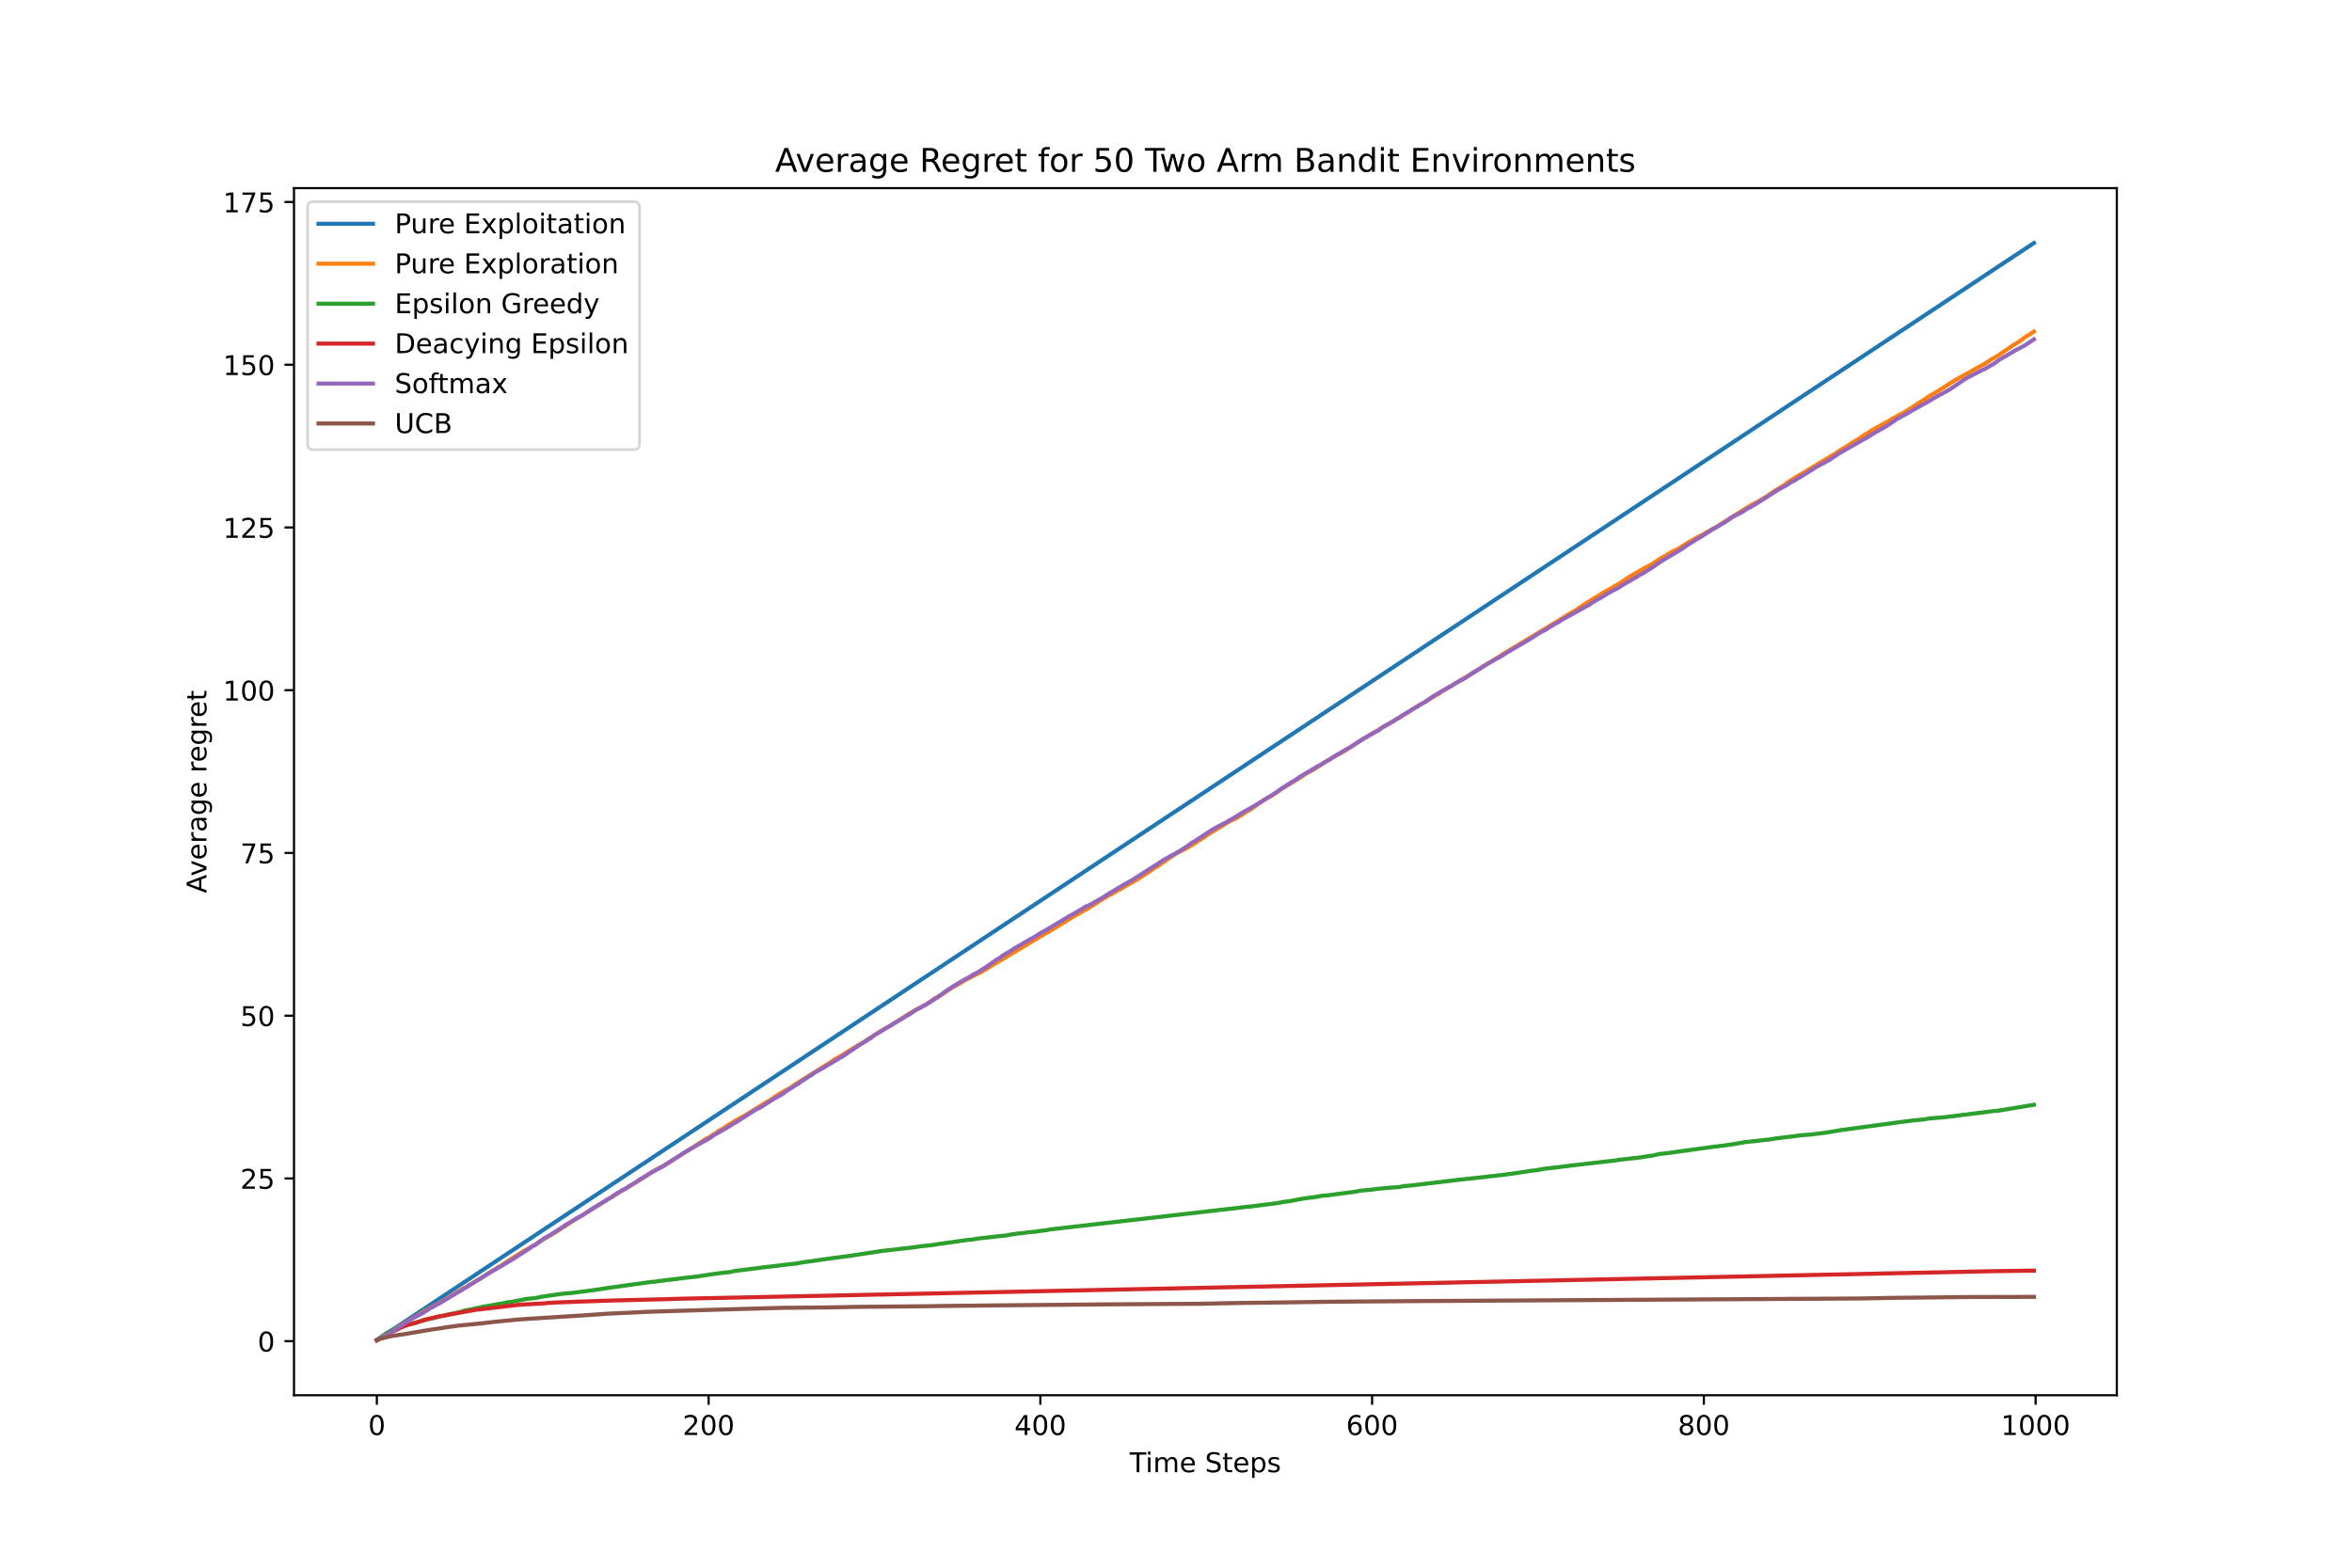 <?xml version="1.0" encoding="utf-8" standalone="no"?>
<!DOCTYPE svg PUBLIC "-//W3C//DTD SVG 1.1//EN"
  "http://www.w3.org/Graphics/SVG/1.1/DTD/svg11.dtd">
<!-- Created with matplotlib (https://matplotlib.org/) -->
<svg height="576pt" version="1.1" viewBox="0 0 864 576" width="864pt" xmlns="http://www.w3.org/2000/svg" xmlns:xlink="http://www.w3.org/1999/xlink">
 <defs>
  <style type="text/css">*{stroke-linecap:butt;stroke-linejoin:round;}</style>
 </defs>
 <g id="figure_1">
  <g id="patch_1">
   <path d="M 0 576 
L 864 576 
L 864 0 
L 0 0 
z
" style="fill:#ffffff;"/>
  </g>
  <g id="axes_1">
   <g id="patch_2">
    <path d="M 108 512.64 
L 777.6 512.64 
L 777.6 69.12 
L 108 69.12 
z
" style="fill:#ffffff;"/>
   </g>
   <g id="matplotlib.axis_1">
    <g id="xtick_1">
     <g id="line2d_1">
      <defs>
       <path d="M 0 0 
L 0 3.5 
" id="m6a538421a2" style="stroke:#000000;stroke-width:0.8;"/>
      </defs>
      <g>
       <use style="stroke:#000000;stroke-width:0.8;" x="138.436" xlink:href="#m6a538421a2" y="512.64"/>
      </g>
     </g>
     <g id="text_1">
      <!-- 0 -->
      <g transform="translate(135.255 527.238)scale(0.1 -0.1)">
       <defs>
        <path d="M 31.781 66.406 
Q 24.172 66.406 20.328 58.906 
Q 16.5 51.422 16.5 36.375 
Q 16.5 21.391 20.328 13.891 
Q 24.172 6.391 31.781 6.391 
Q 39.453 6.391 43.281 13.891 
Q 47.125 21.391 47.125 36.375 
Q 47.125 51.422 43.281 58.906 
Q 39.453 66.406 31.781 66.406 
z
M 31.781 74.219 
Q 44.047 74.219 50.516 64.516 
Q 56.984 54.828 56.984 36.375 
Q 56.984 17.969 50.516 8.266 
Q 44.047 -1.422 31.781 -1.422 
Q 19.531 -1.422 13.062 8.266 
Q 6.594 17.969 6.594 36.375 
Q 6.594 54.828 13.062 64.516 
Q 19.531 74.219 31.781 74.219 
z
" id="DejaVuSans-48"/>
       </defs>
       <use xlink:href="#DejaVuSans-48"/>
      </g>
     </g>
    </g>
    <g id="xtick_2">
     <g id="line2d_2">
      <g>
       <use style="stroke:#000000;stroke-width:0.8;" x="260.304" xlink:href="#m6a538421a2" y="512.64"/>
      </g>
     </g>
     <g id="text_2">
      <!-- 200 -->
      <g transform="translate(250.76 527.238)scale(0.1 -0.1)">
       <defs>
        <path d="M 19.188 8.297 
L 53.609 8.297 
L 53.609 0 
L 7.328 0 
L 7.328 8.297 
Q 12.938 14.109 22.625 23.891 
Q 32.328 33.688 34.812 36.531 
Q 39.547 41.844 41.422 45.531 
Q 43.312 49.219 43.312 52.781 
Q 43.312 58.594 39.234 62.25 
Q 35.156 65.922 28.609 65.922 
Q 23.969 65.922 18.812 64.312 
Q 13.672 62.703 7.812 59.422 
L 7.812 69.391 
Q 13.766 71.781 18.938 73 
Q 24.125 74.219 28.422 74.219 
Q 39.75 74.219 46.484 68.547 
Q 53.219 62.891 53.219 53.422 
Q 53.219 48.922 51.531 44.891 
Q 49.859 40.875 45.406 35.406 
Q 44.188 33.984 37.641 27.219 
Q 31.109 20.453 19.188 8.297 
z
" id="DejaVuSans-50"/>
       </defs>
       <use xlink:href="#DejaVuSans-50"/>
       <use x="63.623" xlink:href="#DejaVuSans-48"/>
       <use x="127.246" xlink:href="#DejaVuSans-48"/>
      </g>
     </g>
    </g>
    <g id="xtick_3">
     <g id="line2d_3">
      <g>
       <use style="stroke:#000000;stroke-width:0.8;" x="382.171" xlink:href="#m6a538421a2" y="512.64"/>
      </g>
     </g>
     <g id="text_3">
      <!-- 400 -->
      <g transform="translate(372.627 527.238)scale(0.1 -0.1)">
       <defs>
        <path d="M 37.797 64.312 
L 12.891 25.391 
L 37.797 25.391 
z
M 35.203 72.906 
L 47.609 72.906 
L 47.609 25.391 
L 58.016 25.391 
L 58.016 17.188 
L 47.609 17.188 
L 47.609 0 
L 37.797 0 
L 37.797 17.188 
L 4.891 17.188 
L 4.891 26.703 
z
" id="DejaVuSans-52"/>
       </defs>
       <use xlink:href="#DejaVuSans-52"/>
       <use x="63.623" xlink:href="#DejaVuSans-48"/>
       <use x="127.246" xlink:href="#DejaVuSans-48"/>
      </g>
     </g>
    </g>
    <g id="xtick_4">
     <g id="line2d_4">
      <g>
       <use style="stroke:#000000;stroke-width:0.8;" x="504.038" xlink:href="#m6a538421a2" y="512.64"/>
      </g>
     </g>
     <g id="text_4">
      <!-- 600 -->
      <g transform="translate(494.495 527.238)scale(0.1 -0.1)">
       <defs>
        <path d="M 33.016 40.375 
Q 26.375 40.375 22.484 35.828 
Q 18.609 31.297 18.609 23.391 
Q 18.609 15.531 22.484 10.953 
Q 26.375 6.391 33.016 6.391 
Q 39.656 6.391 43.531 10.953 
Q 47.406 15.531 47.406 23.391 
Q 47.406 31.297 43.531 35.828 
Q 39.656 40.375 33.016 40.375 
z
M 52.594 71.297 
L 52.594 62.312 
Q 48.875 64.062 45.094 64.984 
Q 41.312 65.922 37.594 65.922 
Q 27.828 65.922 22.672 59.328 
Q 17.531 52.734 16.797 39.406 
Q 19.672 43.656 24.016 45.922 
Q 28.375 48.188 33.594 48.188 
Q 44.578 48.188 50.953 41.516 
Q 57.328 34.859 57.328 23.391 
Q 57.328 12.156 50.688 5.359 
Q 44.047 -1.422 33.016 -1.422 
Q 20.359 -1.422 13.672 8.266 
Q 6.984 17.969 6.984 36.375 
Q 6.984 53.656 15.188 63.938 
Q 23.391 74.219 37.203 74.219 
Q 40.922 74.219 44.703 73.484 
Q 48.484 72.75 52.594 71.297 
z
" id="DejaVuSans-54"/>
       </defs>
       <use xlink:href="#DejaVuSans-54"/>
       <use x="63.623" xlink:href="#DejaVuSans-48"/>
       <use x="127.246" xlink:href="#DejaVuSans-48"/>
      </g>
     </g>
    </g>
    <g id="xtick_5">
     <g id="line2d_5">
      <g>
       <use style="stroke:#000000;stroke-width:0.8;" x="625.906" xlink:href="#m6a538421a2" y="512.64"/>
      </g>
     </g>
     <g id="text_5">
      <!-- 800 -->
      <g transform="translate(616.362 527.238)scale(0.1 -0.1)">
       <defs>
        <path d="M 31.781 34.625 
Q 24.75 34.625 20.719 30.859 
Q 16.703 27.094 16.703 20.516 
Q 16.703 13.922 20.719 10.156 
Q 24.75 6.391 31.781 6.391 
Q 38.812 6.391 42.859 10.172 
Q 46.922 13.969 46.922 20.516 
Q 46.922 27.094 42.891 30.859 
Q 38.875 34.625 31.781 34.625 
z
M 21.922 38.812 
Q 15.578 40.375 12.031 44.719 
Q 8.5 49.078 8.5 55.328 
Q 8.5 64.062 14.719 69.141 
Q 20.953 74.219 31.781 74.219 
Q 42.672 74.219 48.875 69.141 
Q 55.078 64.062 55.078 55.328 
Q 55.078 49.078 51.531 44.719 
Q 48 40.375 41.703 38.812 
Q 48.828 37.156 52.797 32.312 
Q 56.781 27.484 56.781 20.516 
Q 56.781 9.906 50.312 4.234 
Q 43.844 -1.422 31.781 -1.422 
Q 19.734 -1.422 13.25 4.234 
Q 6.781 9.906 6.781 20.516 
Q 6.781 27.484 10.781 32.312 
Q 14.797 37.156 21.922 38.812 
z
M 18.312 54.391 
Q 18.312 48.734 21.844 45.562 
Q 25.391 42.391 31.781 42.391 
Q 38.141 42.391 41.719 45.562 
Q 45.312 48.734 45.312 54.391 
Q 45.312 60.062 41.719 63.234 
Q 38.141 66.406 31.781 66.406 
Q 25.391 66.406 21.844 63.234 
Q 18.312 60.062 18.312 54.391 
z
" id="DejaVuSans-56"/>
       </defs>
       <use xlink:href="#DejaVuSans-56"/>
       <use x="63.623" xlink:href="#DejaVuSans-48"/>
       <use x="127.246" xlink:href="#DejaVuSans-48"/>
      </g>
     </g>
    </g>
    <g id="xtick_6">
     <g id="line2d_6">
      <g>
       <use style="stroke:#000000;stroke-width:0.8;" x="747.773" xlink:href="#m6a538421a2" y="512.64"/>
      </g>
     </g>
     <g id="text_6">
      <!-- 1000 -->
      <g transform="translate(735.048 527.238)scale(0.1 -0.1)">
       <defs>
        <path d="M 12.406 8.297 
L 28.516 8.297 
L 28.516 63.922 
L 10.984 60.406 
L 10.984 69.391 
L 28.422 72.906 
L 38.281 72.906 
L 38.281 8.297 
L 54.391 8.297 
L 54.391 0 
L 12.406 0 
z
" id="DejaVuSans-49"/>
       </defs>
       <use xlink:href="#DejaVuSans-49"/>
       <use x="63.623" xlink:href="#DejaVuSans-48"/>
       <use x="127.246" xlink:href="#DejaVuSans-48"/>
       <use x="190.869" xlink:href="#DejaVuSans-48"/>
      </g>
     </g>
    </g>
    <g id="text_7">
     <!-- Time Steps -->
     <g transform="translate(414.988 540.917)scale(0.1 -0.1)">
      <defs>
       <path d="M -0.297 72.906 
L 61.375 72.906 
L 61.375 64.594 
L 35.5 64.594 
L 35.5 0 
L 25.594 0 
L 25.594 64.594 
L -0.297 64.594 
z
" id="DejaVuSans-84"/>
       <path d="M 9.422 54.688 
L 18.406 54.688 
L 18.406 0 
L 9.422 0 
z
M 9.422 75.984 
L 18.406 75.984 
L 18.406 64.594 
L 9.422 64.594 
z
" id="DejaVuSans-105"/>
       <path d="M 52 44.188 
Q 55.375 50.25 60.062 53.125 
Q 64.75 56 71.094 56 
Q 79.641 56 84.281 50.016 
Q 88.922 44.047 88.922 33.016 
L 88.922 0 
L 79.891 0 
L 79.891 32.719 
Q 79.891 40.578 77.094 44.375 
Q 74.312 48.188 68.609 48.188 
Q 61.625 48.188 57.562 43.547 
Q 53.516 38.922 53.516 30.906 
L 53.516 0 
L 44.484 0 
L 44.484 32.719 
Q 44.484 40.625 41.703 44.406 
Q 38.922 48.188 33.109 48.188 
Q 26.219 48.188 22.156 43.531 
Q 18.109 38.875 18.109 30.906 
L 18.109 0 
L 9.078 0 
L 9.078 54.688 
L 18.109 54.688 
L 18.109 46.188 
Q 21.188 51.219 25.484 53.609 
Q 29.781 56 35.688 56 
Q 41.656 56 45.828 52.969 
Q 50 49.953 52 44.188 
z
" id="DejaVuSans-109"/>
       <path d="M 56.203 29.594 
L 56.203 25.203 
L 14.891 25.203 
Q 15.484 15.922 20.484 11.062 
Q 25.484 6.203 34.422 6.203 
Q 39.594 6.203 44.453 7.469 
Q 49.312 8.734 54.109 11.281 
L 54.109 2.781 
Q 49.266 0.734 44.188 -0.344 
Q 39.109 -1.422 33.891 -1.422 
Q 20.797 -1.422 13.156 6.188 
Q 5.516 13.812 5.516 26.812 
Q 5.516 40.234 12.766 48.109 
Q 20.016 56 32.328 56 
Q 43.359 56 49.781 48.891 
Q 56.203 41.797 56.203 29.594 
z
M 47.219 32.234 
Q 47.125 39.594 43.094 43.984 
Q 39.062 48.391 32.422 48.391 
Q 24.906 48.391 20.391 44.141 
Q 15.875 39.891 15.188 32.172 
z
" id="DejaVuSans-101"/>
       <path id="DejaVuSans-32"/>
       <path d="M 53.516 70.516 
L 53.516 60.891 
Q 47.906 63.578 42.922 64.891 
Q 37.938 66.219 33.297 66.219 
Q 25.25 66.219 20.875 63.094 
Q 16.5 59.969 16.5 54.203 
Q 16.5 49.359 19.406 46.891 
Q 22.312 44.438 30.422 42.922 
L 36.375 41.703 
Q 47.406 39.594 52.656 34.297 
Q 57.906 29 57.906 20.125 
Q 57.906 9.516 50.797 4.047 
Q 43.703 -1.422 29.984 -1.422 
Q 24.812 -1.422 18.969 -0.25 
Q 13.141 0.922 6.891 3.219 
L 6.891 13.375 
Q 12.891 10.016 18.656 8.297 
Q 24.422 6.594 29.984 6.594 
Q 38.422 6.594 43.016 9.906 
Q 47.609 13.234 47.609 19.391 
Q 47.609 24.75 44.312 27.781 
Q 41.016 30.812 33.5 32.328 
L 27.484 33.5 
Q 16.453 35.688 11.516 40.375 
Q 6.594 45.062 6.594 53.422 
Q 6.594 63.094 13.406 68.656 
Q 20.219 74.219 32.172 74.219 
Q 37.312 74.219 42.625 73.281 
Q 47.953 72.359 53.516 70.516 
z
" id="DejaVuSans-83"/>
       <path d="M 18.312 70.219 
L 18.312 54.688 
L 36.812 54.688 
L 36.812 47.703 
L 18.312 47.703 
L 18.312 18.016 
Q 18.312 11.328 20.141 9.422 
Q 21.969 7.516 27.594 7.516 
L 36.812 7.516 
L 36.812 0 
L 27.594 0 
Q 17.188 0 13.234 3.875 
Q 9.281 7.766 9.281 18.016 
L 9.281 47.703 
L 2.688 47.703 
L 2.688 54.688 
L 9.281 54.688 
L 9.281 70.219 
z
" id="DejaVuSans-116"/>
       <path d="M 18.109 8.203 
L 18.109 -20.797 
L 9.078 -20.797 
L 9.078 54.688 
L 18.109 54.688 
L 18.109 46.391 
Q 20.953 51.266 25.266 53.625 
Q 29.594 56 35.594 56 
Q 45.562 56 51.781 48.094 
Q 58.016 40.188 58.016 27.297 
Q 58.016 14.406 51.781 6.484 
Q 45.562 -1.422 35.594 -1.422 
Q 29.594 -1.422 25.266 0.953 
Q 20.953 3.328 18.109 8.203 
z
M 48.688 27.297 
Q 48.688 37.203 44.609 42.844 
Q 40.531 48.484 33.406 48.484 
Q 26.266 48.484 22.188 42.844 
Q 18.109 37.203 18.109 27.297 
Q 18.109 17.391 22.188 11.75 
Q 26.266 6.109 33.406 6.109 
Q 40.531 6.109 44.609 11.75 
Q 48.688 17.391 48.688 27.297 
z
" id="DejaVuSans-112"/>
       <path d="M 44.281 53.078 
L 44.281 44.578 
Q 40.484 46.531 36.375 47.5 
Q 32.281 48.484 27.875 48.484 
Q 21.188 48.484 17.844 46.438 
Q 14.5 44.391 14.5 40.281 
Q 14.5 37.156 16.891 35.375 
Q 19.281 33.594 26.516 31.984 
L 29.594 31.297 
Q 39.156 29.25 43.188 25.516 
Q 47.219 21.781 47.219 15.094 
Q 47.219 7.469 41.188 3.016 
Q 35.156 -1.422 24.609 -1.422 
Q 20.219 -1.422 15.453 -0.562 
Q 10.688 0.297 5.422 2 
L 5.422 11.281 
Q 10.406 8.688 15.234 7.391 
Q 20.062 6.109 24.812 6.109 
Q 31.156 6.109 34.562 8.281 
Q 37.984 10.453 37.984 14.406 
Q 37.984 18.062 35.516 20.016 
Q 33.062 21.969 24.703 23.781 
L 21.578 24.516 
Q 13.234 26.266 9.516 29.906 
Q 5.812 33.547 5.812 39.891 
Q 5.812 47.609 11.281 51.797 
Q 16.75 56 26.812 56 
Q 31.781 56 36.172 55.266 
Q 40.578 54.547 44.281 53.078 
z
" id="DejaVuSans-115"/>
      </defs>
      <use xlink:href="#DejaVuSans-84"/>
      <use x="57.959" xlink:href="#DejaVuSans-105"/>
      <use x="85.742" xlink:href="#DejaVuSans-109"/>
      <use x="183.154" xlink:href="#DejaVuSans-101"/>
      <use x="244.678" xlink:href="#DejaVuSans-32"/>
      <use x="276.465" xlink:href="#DejaVuSans-83"/>
      <use x="339.941" xlink:href="#DejaVuSans-116"/>
      <use x="379.15" xlink:href="#DejaVuSans-101"/>
      <use x="440.674" xlink:href="#DejaVuSans-112"/>
      <use x="504.15" xlink:href="#DejaVuSans-115"/>
     </g>
    </g>
   </g>
   <g id="matplotlib.axis_2">
    <g id="ytick_1">
     <g id="line2d_7">
      <defs>
       <path d="M 0 0 
L -3.5 0 
" id="m13473298f0" style="stroke:#000000;stroke-width:0.8;"/>
      </defs>
      <g>
       <use style="stroke:#000000;stroke-width:0.8;" x="108" xlink:href="#m13473298f0" y="492.774"/>
      </g>
     </g>
     <g id="text_8">
      <!-- 0 -->
      <g transform="translate(94.638 496.574)scale(0.1 -0.1)">
       <use xlink:href="#DejaVuSans-48"/>
      </g>
     </g>
    </g>
    <g id="ytick_2">
     <g id="line2d_8">
      <g>
       <use style="stroke:#000000;stroke-width:0.8;" x="108" xlink:href="#m13473298f0" y="432.98"/>
      </g>
     </g>
     <g id="text_9">
      <!-- 25 -->
      <g transform="translate(88.275 436.779)scale(0.1 -0.1)">
       <defs>
        <path d="M 10.797 72.906 
L 49.516 72.906 
L 49.516 64.594 
L 19.828 64.594 
L 19.828 46.734 
Q 21.969 47.469 24.109 47.828 
Q 26.266 48.188 28.422 48.188 
Q 40.625 48.188 47.75 41.5 
Q 54.891 34.812 54.891 23.391 
Q 54.891 11.625 47.562 5.094 
Q 40.234 -1.422 26.906 -1.422 
Q 22.312 -1.422 17.547 -0.641 
Q 12.797 0.141 7.719 1.703 
L 7.719 11.625 
Q 12.109 9.234 16.797 8.062 
Q 21.484 6.891 26.703 6.891 
Q 35.156 6.891 40.078 11.328 
Q 45.016 15.766 45.016 23.391 
Q 45.016 31 40.078 35.438 
Q 35.156 39.891 26.703 39.891 
Q 22.75 39.891 18.812 39.016 
Q 14.891 38.141 10.797 36.281 
z
" id="DejaVuSans-53"/>
       </defs>
       <use xlink:href="#DejaVuSans-50"/>
       <use x="63.623" xlink:href="#DejaVuSans-53"/>
      </g>
     </g>
    </g>
    <g id="ytick_3">
     <g id="line2d_9">
      <g>
       <use style="stroke:#000000;stroke-width:0.8;" x="108" xlink:href="#m13473298f0" y="373.186"/>
      </g>
     </g>
     <g id="text_10">
      <!-- 50 -->
      <g transform="translate(88.275 376.985)scale(0.1 -0.1)">
       <use xlink:href="#DejaVuSans-53"/>
       <use x="63.623" xlink:href="#DejaVuSans-48"/>
      </g>
     </g>
    </g>
    <g id="ytick_4">
     <g id="line2d_10">
      <g>
       <use style="stroke:#000000;stroke-width:0.8;" x="108" xlink:href="#m13473298f0" y="313.392"/>
      </g>
     </g>
     <g id="text_11">
      <!-- 75 -->
      <g transform="translate(88.275 317.191)scale(0.1 -0.1)">
       <defs>
        <path d="M 8.203 72.906 
L 55.078 72.906 
L 55.078 68.703 
L 28.609 0 
L 18.312 0 
L 43.219 64.594 
L 8.203 64.594 
z
" id="DejaVuSans-55"/>
       </defs>
       <use xlink:href="#DejaVuSans-55"/>
       <use x="63.623" xlink:href="#DejaVuSans-53"/>
      </g>
     </g>
    </g>
    <g id="ytick_5">
     <g id="line2d_11">
      <g>
       <use style="stroke:#000000;stroke-width:0.8;" x="108" xlink:href="#m13473298f0" y="253.598"/>
      </g>
     </g>
     <g id="text_12">
      <!-- 100 -->
      <g transform="translate(81.912 257.397)scale(0.1 -0.1)">
       <use xlink:href="#DejaVuSans-49"/>
       <use x="63.623" xlink:href="#DejaVuSans-48"/>
       <use x="127.246" xlink:href="#DejaVuSans-48"/>
      </g>
     </g>
    </g>
    <g id="ytick_6">
     <g id="line2d_12">
      <g>
       <use style="stroke:#000000;stroke-width:0.8;" x="108" xlink:href="#m13473298f0" y="193.804"/>
      </g>
     </g>
     <g id="text_13">
      <!-- 125 -->
      <g transform="translate(81.912 197.603)scale(0.1 -0.1)">
       <use xlink:href="#DejaVuSans-49"/>
       <use x="63.623" xlink:href="#DejaVuSans-50"/>
       <use x="127.246" xlink:href="#DejaVuSans-53"/>
      </g>
     </g>
    </g>
    <g id="ytick_7">
     <g id="line2d_13">
      <g>
       <use style="stroke:#000000;stroke-width:0.8;" x="108" xlink:href="#m13473298f0" y="134.01"/>
      </g>
     </g>
     <g id="text_14">
      <!-- 150 -->
      <g transform="translate(81.912 137.809)scale(0.1 -0.1)">
       <use xlink:href="#DejaVuSans-49"/>
       <use x="63.623" xlink:href="#DejaVuSans-53"/>
       <use x="127.246" xlink:href="#DejaVuSans-48"/>
      </g>
     </g>
    </g>
    <g id="ytick_8">
     <g id="line2d_14">
      <g>
       <use style="stroke:#000000;stroke-width:0.8;" x="108" xlink:href="#m13473298f0" y="74.216"/>
      </g>
     </g>
     <g id="text_15">
      <!-- 175 -->
      <g transform="translate(81.912 78.015)scale(0.1 -0.1)">
       <use xlink:href="#DejaVuSans-49"/>
       <use x="63.623" xlink:href="#DejaVuSans-55"/>
       <use x="127.246" xlink:href="#DejaVuSans-53"/>
      </g>
     </g>
    </g>
    <g id="text_16">
     <!-- Average regret -->
     <g transform="translate(75.833 328.175)rotate(-90)scale(0.1 -0.1)">
      <defs>
       <path d="M 34.188 63.188 
L 20.797 26.906 
L 47.609 26.906 
z
M 28.609 72.906 
L 39.797 72.906 
L 67.578 0 
L 57.328 0 
L 50.688 18.703 
L 17.828 18.703 
L 11.188 0 
L 0.781 0 
z
" id="DejaVuSans-65"/>
       <path d="M 2.984 54.688 
L 12.5 54.688 
L 29.594 8.797 
L 46.688 54.688 
L 56.203 54.688 
L 35.688 0 
L 23.484 0 
z
" id="DejaVuSans-118"/>
       <path d="M 41.109 46.297 
Q 39.594 47.172 37.812 47.578 
Q 36.031 48 33.891 48 
Q 26.266 48 22.188 43.047 
Q 18.109 38.094 18.109 28.812 
L 18.109 0 
L 9.078 0 
L 9.078 54.688 
L 18.109 54.688 
L 18.109 46.188 
Q 20.953 51.172 25.484 53.578 
Q 30.031 56 36.531 56 
Q 37.453 56 38.578 55.875 
Q 39.703 55.766 41.062 55.516 
z
" id="DejaVuSans-114"/>
       <path d="M 34.281 27.484 
Q 23.391 27.484 19.188 25 
Q 14.984 22.516 14.984 16.5 
Q 14.984 11.719 18.141 8.906 
Q 21.297 6.109 26.703 6.109 
Q 34.188 6.109 38.703 11.406 
Q 43.219 16.703 43.219 25.484 
L 43.219 27.484 
z
M 52.203 31.203 
L 52.203 0 
L 43.219 0 
L 43.219 8.297 
Q 40.141 3.328 35.547 0.953 
Q 30.953 -1.422 24.312 -1.422 
Q 15.922 -1.422 10.953 3.297 
Q 6 8.016 6 15.922 
Q 6 25.141 12.172 29.828 
Q 18.359 34.516 30.609 34.516 
L 43.219 34.516 
L 43.219 35.406 
Q 43.219 41.609 39.141 45 
Q 35.062 48.391 27.688 48.391 
Q 23 48.391 18.547 47.266 
Q 14.109 46.141 10.016 43.891 
L 10.016 52.203 
Q 14.938 54.109 19.578 55.047 
Q 24.219 56 28.609 56 
Q 40.484 56 46.344 49.844 
Q 52.203 43.703 52.203 31.203 
z
" id="DejaVuSans-97"/>
       <path d="M 45.406 27.984 
Q 45.406 37.75 41.375 43.109 
Q 37.359 48.484 30.078 48.484 
Q 22.859 48.484 18.828 43.109 
Q 14.797 37.75 14.797 27.984 
Q 14.797 18.266 18.828 12.891 
Q 22.859 7.516 30.078 7.516 
Q 37.359 7.516 41.375 12.891 
Q 45.406 18.266 45.406 27.984 
z
M 54.391 6.781 
Q 54.391 -7.172 48.188 -13.984 
Q 42 -20.797 29.203 -20.797 
Q 24.469 -20.797 20.266 -20.094 
Q 16.062 -19.391 12.109 -17.922 
L 12.109 -9.188 
Q 16.062 -11.328 19.922 -12.344 
Q 23.781 -13.375 27.781 -13.375 
Q 36.625 -13.375 41.016 -8.766 
Q 45.406 -4.156 45.406 5.172 
L 45.406 9.625 
Q 42.625 4.781 38.281 2.391 
Q 33.938 0 27.875 0 
Q 17.828 0 11.672 7.656 
Q 5.516 15.328 5.516 27.984 
Q 5.516 40.672 11.672 48.328 
Q 17.828 56 27.875 56 
Q 33.938 56 38.281 53.609 
Q 42.625 51.219 45.406 46.391 
L 45.406 54.688 
L 54.391 54.688 
z
" id="DejaVuSans-103"/>
      </defs>
      <use xlink:href="#DejaVuSans-65"/>
      <use x="62.533" xlink:href="#DejaVuSans-118"/>
      <use x="121.713" xlink:href="#DejaVuSans-101"/>
      <use x="183.236" xlink:href="#DejaVuSans-114"/>
      <use x="224.35" xlink:href="#DejaVuSans-97"/>
      <use x="285.629" xlink:href="#DejaVuSans-103"/>
      <use x="349.105" xlink:href="#DejaVuSans-101"/>
      <use x="410.629" xlink:href="#DejaVuSans-32"/>
      <use x="442.416" xlink:href="#DejaVuSans-114"/>
      <use x="481.279" xlink:href="#DejaVuSans-101"/>
      <use x="542.803" xlink:href="#DejaVuSans-103"/>
      <use x="606.279" xlink:href="#DejaVuSans-114"/>
      <use x="645.143" xlink:href="#DejaVuSans-101"/>
      <use x="706.666" xlink:href="#DejaVuSans-116"/>
     </g>
    </g>
   </g>
   <g id="line2d_15">
    <path clip-path="url(#p26fd7122fd)" d="M 138.436 492.371 
L 747.164 89.28 
L 747.164 89.28 
" style="fill:none;stroke:#1f77b4;stroke-linecap:square;stroke-width:1.5;"/>
   </g>
   <g id="line2d_16">
    <path clip-path="url(#p26fd7122fd)" d="M 138.436 492.438 
L 140.874 491.112 
L 142.702 490.086 
L 145.748 487.875 
L 156.107 481.574 
L 157.326 480.931 
L 157.935 480.492 
L 160.372 479.303 
L 162.81 477.88 
L 164.029 477.213 
L 165.857 475.999 
L 170.122 473.406 
L 171.341 472.844 
L 171.95 472.345 
L 176.215 469.938 
L 179.871 467.471 
L 181.09 466.799 
L 182.309 466.051 
L 182.918 465.613 
L 183.527 465.369 
L 187.183 462.893 
L 188.402 462.172 
L 192.058 459.853 
L 195.714 457.816 
L 197.542 456.67 
L 198.761 455.961 
L 199.37 455.483 
L 202.417 453.787 
L 203.635 452.964 
L 204.245 452.689 
L 206.682 451.004 
L 207.291 450.746 
L 210.338 448.655 
L 211.557 447.85 
L 214.603 446.12 
L 220.697 442.298 
L 223.134 440.688 
L 224.962 439.734 
L 226.79 438.513 
L 232.274 435.261 
L 235.321 433.353 
L 235.93 433.053 
L 238.368 431.359 
L 240.196 430.249 
L 242.633 428.864 
L 243.852 428.376 
L 246.898 426.428 
L 259.694 418.231 
L 260.913 417.628 
L 261.522 417.14 
L 262.741 416.464 
L 263.96 415.529 
L 265.788 414.562 
L 267.616 413.25 
L 268.834 412.612 
L 270.053 411.82 
L 271.881 410.767 
L 273.709 409.784 
L 276.146 408.291 
L 281.63 404.878 
L 282.849 404.259 
L 284.677 402.96 
L 285.896 402.135 
L 288.333 400.735 
L 290.161 399.794 
L 291.989 398.491 
L 302.348 391.996 
L 304.176 390.839 
L 304.785 390.504 
L 306.613 389.201 
L 308.441 388.24 
L 309.66 387.489 
L 313.316 385.165 
L 314.535 384.463 
L 317.581 382.743 
L 318.8 381.816 
L 321.847 379.931 
L 324.284 378.377 
L 326.112 377.398 
L 327.331 376.718 
L 331.596 373.993 
L 333.424 372.766 
L 336.471 371.049 
L 337.689 370.367 
L 339.517 369.446 
L 342.564 367.443 
L 343.173 366.924 
L 345.611 365.608 
L 346.829 364.896 
L 349.876 362.794 
L 351.095 362.158 
L 352.923 361.123 
L 354.751 360.024 
L 360.844 356.887 
L 377.906 346.642 
L 383.39 343.354 
L 385.218 342.35 
L 396.186 335.657 
L 396.795 335.407 
L 398.623 334.294 
L 399.232 334.067 
L 401.06 332.85 
L 401.67 332.562 
L 405.326 330.116 
L 406.544 329.515 
L 407.154 329.087 
L 408.372 328.526 
L 410.81 327.038 
L 412.029 326.488 
L 413.247 325.635 
L 416.903 323.648 
L 418.731 322.542 
L 420.559 321.328 
L 422.387 320.154 
L 423.606 319.292 
L 424.215 318.805 
L 425.434 318.195 
L 427.262 316.81 
L 432.137 313.559 
L 435.793 311.702 
L 437.011 310.992 
L 437.621 310.673 
L 438.839 309.862 
L 439.449 309.535 
L 440.058 308.999 
L 441.277 308.343 
L 443.714 306.635 
L 446.151 305.11 
L 448.589 303.669 
L 451.635 301.767 
L 454.073 300.665 
L 455.291 299.855 
L 456.51 299.203 
L 458.338 297.954 
L 459.557 297.298 
L 461.385 296.007 
L 463.213 294.658 
L 465.041 293.467 
L 466.869 292.537 
L 469.915 290.556 
L 470.525 290.023 
L 478.446 285.187 
L 479.665 284.3 
L 482.712 282.658 
L 487.586 279.46 
L 494.289 275.711 
L 500.992 271.349 
L 501.601 271.082 
L 505.257 268.778 
L 505.866 268.514 
L 509.522 266.218 
L 511.96 265 
L 512.569 264.48 
L 517.444 261.631 
L 520.49 259.563 
L 523.537 257.892 
L 524.756 257.112 
L 527.802 255.265 
L 528.412 255.005 
L 529.63 254.071 
L 530.24 253.655 
L 530.849 253.411 
L 543.645 245.628 
L 544.864 244.787 
L 550.957 241.128 
L 552.785 239.868 
L 554.004 239.207 
L 555.832 238.096 
L 571.065 228.896 
L 572.893 227.793 
L 575.331 226.215 
L 578.987 224.11 
L 582.643 221.642 
L 588.736 217.895 
L 592.392 215.826 
L 593.001 215.384 
L 594.22 214.789 
L 595.439 214.025 
L 598.486 211.936 
L 599.704 211.283 
L 601.532 210.175 
L 604.579 208.457 
L 606.407 207.539 
L 610.672 204.751 
L 611.282 204.524 
L 613.719 202.994 
L 614.938 202.377 
L 616.766 201.492 
L 620.422 199.153 
L 623.468 197.428 
L 625.906 196.215 
L 626.515 195.766 
L 627.734 195.139 
L 628.952 194.404 
L 630.171 193.789 
L 635.655 190.334 
L 643.576 185.401 
L 645.404 184.517 
L 649.06 182.333 
L 649.67 181.946 
L 650.279 181.379 
L 650.888 181.098 
L 652.107 180.2 
L 655.154 178.446 
L 656.372 177.48 
L 657.591 176.671 
L 658.81 175.866 
L 660.638 174.792 
L 674.653 166.353 
L 676.481 165.1 
L 678.309 164.068 
L 679.527 163.212 
L 683.183 160.998 
L 685.011 159.685 
L 686.23 159.05 
L 687.449 158.186 
L 689.277 157.17 
L 692.933 155.124 
L 693.542 154.872 
L 695.37 153.673 
L 695.979 153.431 
L 697.807 152.316 
L 698.417 152.133 
L 700.245 151.027 
L 705.119 147.867 
L 707.557 146.383 
L 708.166 145.854 
L 711.213 144.119 
L 715.478 141.401 
L 718.525 139.49 
L 722.181 137.465 
L 722.79 137.207 
L 724.618 136.091 
L 728.274 134.095 
L 728.884 133.806 
L 730.102 132.984 
L 731.93 131.791 
L 732.54 131.506 
L 734.368 130.374 
L 736.805 128.705 
L 738.633 127.449 
L 741.07 125.892 
L 741.68 125.577 
L 743.508 124.173 
L 744.726 123.352 
L 745.336 123.055 
L 747.164 121.813 
L 747.164 121.813 
" style="fill:none;stroke:#ff7f0e;stroke-linecap:square;stroke-width:1.5;"/>
   </g>
   <g id="line2d_17">
    <path clip-path="url(#p26fd7122fd)" d="M 138.436 492.322 
L 142.092 489.776 
L 143.92 488.808 
L 146.967 487.559 
L 156.107 485.01 
L 157.326 484.721 
L 159.154 484.277 
L 160.982 483.845 
L 164.638 483.002 
L 169.513 481.935 
L 170.731 481.489 
L 172.559 481.186 
L 174.387 480.811 
L 177.434 480.113 
L 179.871 479.726 
L 183.527 479.052 
L 184.746 478.88 
L 186.574 478.457 
L 187.793 478.372 
L 189.621 477.98 
L 192.058 477.54 
L 193.277 477.264 
L 196.933 476.897 
L 198.761 476.468 
L 206.682 475.33 
L 210.338 475.025 
L 217.041 474.143 
L 219.478 473.827 
L 223.134 473.248 
L 238.977 471.03 
L 240.805 470.892 
L 242.024 470.67 
L 243.242 470.567 
L 244.461 470.377 
L 248.726 469.877 
L 251.164 469.56 
L 256.038 469.026 
L 262.132 468.086 
L 265.788 467.619 
L 267.006 467.487 
L 267.616 467.468 
L 270.053 466.955 
L 276.756 466.132 
L 278.584 465.891 
L 280.412 465.648 
L 285.896 465.033 
L 287.724 464.775 
L 290.161 464.504 
L 292.599 464.234 
L 293.817 463.986 
L 295.036 463.797 
L 306.004 462.229 
L 312.097 461.426 
L 324.284 459.575 
L 329.768 458.984 
L 331.596 458.748 
L 332.815 458.624 
L 336.471 458.183 
L 337.689 457.96 
L 342.564 457.456 
L 344.392 457.127 
L 348.048 456.634 
L 355.36 455.587 
L 357.188 455.434 
L 359.016 455.096 
L 364.5 454.477 
L 366.938 454.193 
L 368.766 454.018 
L 369.375 453.99 
L 371.203 453.617 
L 374.25 453.176 
L 375.468 453.094 
L 377.296 452.824 
L 380.343 452.54 
L 381.562 452.335 
L 384.608 451.97 
L 385.827 451.704 
L 447.37 444.644 
L 455.291 443.746 
L 457.729 443.416 
L 458.947 443.348 
L 460.775 443.109 
L 467.478 442.279 
L 468.697 442.131 
L 469.915 441.897 
L 472.353 441.487 
L 473.571 441.361 
L 477.228 440.66 
L 478.446 440.437 
L 480.884 440.076 
L 482.102 439.961 
L 483.93 439.671 
L 485.758 439.34 
L 488.196 439.132 
L 489.414 438.964 
L 497.945 437.845 
L 499.773 437.456 
L 502.21 437.242 
L 504.648 437.01 
L 505.866 436.81 
L 508.304 436.602 
L 510.741 436.37 
L 513.788 436.171 
L 515.616 435.825 
L 519.881 435.4 
L 532.677 433.863 
L 534.505 433.632 
L 546.083 432.37 
L 547.301 432.187 
L 549.129 432.026 
L 550.348 431.835 
L 551.567 431.761 
L 554.004 431.401 
L 555.223 431.276 
L 562.535 430.162 
L 564.363 429.973 
L 567.409 429.399 
L 568.628 429.283 
L 574.721 428.555 
L 577.159 428.234 
L 593.611 426.361 
L 594.829 426.109 
L 596.048 426.003 
L 600.314 425.516 
L 601.532 425.411 
L 603.36 425.143 
L 605.188 424.84 
L 607.016 424.594 
L 609.454 424.005 
L 612.5 423.696 
L 617.375 422.996 
L 627.734 421.592 
L 628.952 421.413 
L 633.218 420.906 
L 636.874 420.358 
L 638.092 420.144 
L 641.139 419.624 
L 644.795 419.248 
L 648.451 418.808 
L 649.67 418.721 
L 652.107 418.306 
L 660.638 417.269 
L 661.857 417.086 
L 664.903 416.879 
L 670.387 416.199 
L 671.606 416.009 
L 674.043 415.622 
L 675.871 415.267 
L 700.245 411.985 
L 700.854 411.971 
L 702.073 411.743 
L 706.947 411.267 
L 708.775 410.932 
L 714.259 410.496 
L 732.54 408.199 
L 733.758 408.138 
L 736.196 407.729 
L 747.164 405.913 
L 747.164 405.913 
" style="fill:none;stroke:#2ca02c;stroke-linecap:square;stroke-width:1.5;"/>
   </g>
   <g id="line2d_18">
    <path clip-path="url(#p26fd7122fd)" d="M 138.436 492.48 
L 140.874 491.116 
L 142.092 490.445 
L 142.702 490.157 
L 143.92 489.378 
L 145.139 488.85 
L 147.576 487.638 
L 150.014 486.703 
L 152.451 486.111 
L 154.279 485.473 
L 156.107 484.861 
L 157.326 484.596 
L 158.544 484.313 
L 159.154 484.223 
L 160.372 483.851 
L 174.387 481.29 
L 190.23 479.45 
L 192.667 479.269 
L 199.37 478.924 
L 201.198 478.744 
L 204.854 478.533 
L 213.994 478.194 
L 222.525 477.907 
L 226.181 477.796 
L 246.898 477.274 
L 249.336 477.187 
L 731.93 467.059 
L 747.164 466.847 
L 747.164 466.847 
" style="fill:none;stroke:#d62728;stroke-linecap:square;stroke-width:1.5;"/>
   </g>
   <g id="line2d_19">
    <path clip-path="url(#p26fd7122fd)" d="M 138.436 492.415 
L 139.655 491.769 
L 140.264 491.287 
L 144.53 488.893 
L 145.748 488.11 
L 146.967 487.387 
L 149.404 485.814 
L 150.623 484.914 
L 151.232 484.657 
L 152.451 483.907 
L 155.498 482.317 
L 157.935 480.725 
L 159.763 479.779 
L 160.372 479.392 
L 161.591 478.799 
L 162.81 478.034 
L 171.341 472.955 
L 172.559 472.147 
L 181.09 466.922 
L 183.527 465.511 
L 187.793 462.995 
L 189.621 461.885 
L 190.839 461.061 
L 193.886 459.108 
L 195.714 457.767 
L 196.323 457.554 
L 196.933 457.214 
L 198.151 456.229 
L 199.979 454.937 
L 201.807 453.936 
L 206.682 450.86 
L 207.901 449.942 
L 212.166 447.498 
L 213.385 446.77 
L 213.994 446.491 
L 217.65 444.054 
L 221.915 441.474 
L 222.525 441.189 
L 223.134 440.709 
L 223.743 440.423 
L 224.962 439.556 
L 226.79 438.348 
L 227.4 438.051 
L 228.009 437.618 
L 230.446 436.363 
L 231.056 435.873 
L 233.493 434.437 
L 235.321 433.183 
L 237.149 432.124 
L 240.196 430.271 
L 240.805 430.031 
L 241.414 429.612 
L 242.633 429.042 
L 251.773 423.232 
L 254.82 421.511 
L 256.038 420.791 
L 260.913 418.06 
L 262.132 417.132 
L 268.225 413.663 
L 269.444 412.819 
L 270.053 412.55 
L 271.272 411.766 
L 277.974 407.502 
L 279.193 407.012 
L 281.021 405.806 
L 282.24 405.041 
L 284.677 403.504 
L 287.114 402.206 
L 289.552 400.439 
L 290.161 400.108 
L 291.38 399.317 
L 292.599 398.55 
L 293.817 397.764 
L 294.427 397.222 
L 295.036 396.93 
L 296.864 395.743 
L 298.692 394.595 
L 299.301 394.055 
L 301.739 392.73 
L 302.348 392.43 
L 303.567 391.663 
L 307.832 389.143 
L 308.441 388.703 
L 309.051 388.466 
L 310.879 387.216 
L 316.363 383.531 
L 317.581 382.842 
L 320.019 381.304 
L 321.237 380.325 
L 323.065 379.307 
L 324.284 378.514 
L 326.112 377.398 
L 332.815 373.381 
L 334.033 372.722 
L 336.471 371.05 
L 337.689 370.445 
L 340.127 369.103 
L 340.736 368.802 
L 342.564 367.577 
L 344.392 366.494 
L 347.439 364.15 
L 349.267 362.986 
L 350.486 362.176 
L 354.142 360.013 
L 355.36 359.392 
L 356.579 358.706 
L 357.798 357.912 
L 358.407 357.701 
L 362.063 355.434 
L 365.719 352.85 
L 367.547 351.769 
L 368.156 351.224 
L 371.812 349.045 
L 372.422 348.572 
L 373.64 347.891 
L 376.078 346.449 
L 380.952 343.706 
L 381.562 343.197 
L 382.78 342.567 
L 383.999 341.875 
L 392.53 336.769 
L 397.404 334.008 
L 398.623 333.198 
L 400.451 332.426 
L 402.888 331.017 
L 405.326 329.632 
L 406.544 328.823 
L 408.982 327.365 
L 412.029 325.54 
L 413.247 324.814 
L 413.857 324.571 
L 414.466 324.113 
L 415.685 323.509 
L 422.387 319.209 
L 425.434 317.304 
L 426.653 316.424 
L 427.871 315.737 
L 430.918 313.999 
L 431.527 313.762 
L 432.746 312.986 
L 433.355 312.7 
L 435.183 311.502 
L 436.402 310.748 
L 437.621 309.753 
L 438.839 309.09 
L 445.542 304.695 
L 446.761 304.045 
L 449.198 302.751 
L 450.417 302.177 
L 451.635 301.386 
L 452.854 300.746 
L 457.119 298.122 
L 458.338 297.503 
L 462.603 295.016 
L 466.259 292.713 
L 468.697 291.217 
L 469.915 290.337 
L 471.134 289.486 
L 472.353 288.751 
L 474.79 287.167 
L 475.4 286.896 
L 477.837 285.215 
L 481.493 283.089 
L 482.102 282.634 
L 482.712 282.421 
L 483.321 281.954 
L 485.758 280.649 
L 486.977 279.814 
L 487.586 279.583 
L 491.242 277.251 
L 491.852 276.967 
L 493.07 276.155 
L 493.68 275.861 
L 494.898 275.105 
L 495.508 274.849 
L 500.382 271.705 
L 502.82 270.258 
L 506.476 268.293 
L 507.694 267.326 
L 509.522 266.371 
L 513.178 264.126 
L 513.788 263.871 
L 515.616 262.525 
L 516.225 262.238 
L 516.834 261.794 
L 517.444 261.507 
L 518.662 260.727 
L 521.1 259.368 
L 521.709 258.904 
L 523.537 257.898 
L 525.365 256.599 
L 526.584 255.746 
L 531.458 252.92 
L 532.068 252.517 
L 533.286 251.93 
L 535.114 250.782 
L 536.333 250.059 
L 537.552 249.48 
L 539.38 248.423 
L 539.989 247.936 
L 542.427 246.436 
L 543.036 245.98 
L 543.645 245.71 
L 546.692 243.716 
L 547.911 243.129 
L 549.129 242.339 
L 551.567 241.047 
L 552.785 240.249 
L 554.613 239.151 
L 561.925 234.892 
L 564.972 232.886 
L 566.8 231.847 
L 567.409 231.605 
L 571.065 229.311 
L 572.893 228.368 
L 573.503 227.885 
L 581.424 223.504 
L 583.252 222.458 
L 583.861 222.174 
L 585.08 221.318 
L 589.345 218.845 
L 590.564 218.06 
L 592.392 217.049 
L 594.22 216.158 
L 596.048 214.952 
L 601.532 211.809 
L 602.142 211.323 
L 603.36 210.748 
L 607.626 208.078 
L 608.844 207.182 
L 610.063 206.38 
L 611.282 205.573 
L 617.375 202.01 
L 619.812 200.306 
L 621.031 199.546 
L 622.25 198.807 
L 623.468 198.03 
L 624.687 197.328 
L 628.952 194.584 
L 631.39 193.229 
L 634.436 191.362 
L 636.264 190.071 
L 637.483 189.39 
L 638.092 189.136 
L 639.311 188.461 
L 639.92 188.218 
L 641.139 187.396 
L 642.358 186.589 
L 642.967 186.394 
L 645.404 184.911 
L 652.716 180.287 
L 653.935 179.52 
L 656.372 178.228 
L 658.2 177.041 
L 658.81 176.78 
L 660.029 176.038 
L 661.247 175.349 
L 666.731 171.888 
L 667.95 171.169 
L 669.169 170.536 
L 671.606 169.245 
L 673.434 168.018 
L 674.653 167.272 
L 675.262 166.766 
L 684.402 161.547 
L 685.621 160.924 
L 688.667 158.999 
L 690.495 157.991 
L 691.714 157.264 
L 692.323 157.002 
L 697.198 153.727 
L 697.807 153.5 
L 698.417 153.084 
L 699.635 152.479 
L 701.463 151.391 
L 702.682 150.685 
L 709.385 146.947 
L 709.994 146.524 
L 711.213 145.854 
L 716.087 143.178 
L 717.915 141.956 
L 722.181 139.047 
L 728.274 135.915 
L 728.884 135.687 
L 731.321 134.248 
L 732.54 133.61 
L 734.368 132.221 
L 735.586 131.525 
L 738.633 129.749 
L 740.461 128.649 
L 743.508 127.089 
L 747.164 124.685 
L 747.164 124.685 
" style="fill:none;stroke:#9467bd;stroke-linecap:square;stroke-width:1.5;"/>
   </g>
   <g id="line2d_20">
    <path clip-path="url(#p26fd7122fd)" d="M 138.436 492.371 
L 139.046 492.031 
L 143.92 490.878 
L 148.795 490.159 
L 151.232 489.719 
L 158.544 488.495 
L 162.2 487.978 
L 163.419 487.748 
L 165.857 487.409 
L 168.903 487.002 
L 173.169 486.594 
L 178.653 486.033 
L 181.09 485.723 
L 185.355 485.31 
L 189.621 484.881 
L 192.667 484.652 
L 216.431 483.16 
L 223.134 482.67 
L 235.321 482.116 
L 237.758 481.985 
L 260.913 481.265 
L 282.24 480.666 
L 287.114 480.527 
L 303.567 480.384 
L 315.144 480.165 
L 338.908 479.956 
L 345.611 479.851 
L 349.267 479.808 
L 369.375 479.594 
L 403.498 479.272 
L 432.137 479.078 
L 438.839 479.052 
L 444.933 478.948 
L 449.198 478.857 
L 455.901 478.727 
L 471.134 478.538 
L 480.884 478.4 
L 488.805 478.282 
L 521.709 478.036 
L 655.154 477.253 
L 683.183 477.088 
L 691.714 476.939 
L 694.151 476.867 
L 723.4 476.56 
L 747.164 476.498 
L 747.164 476.498 
" style="fill:none;stroke:#8c564b;stroke-linecap:square;stroke-width:1.5;"/>
   </g>
   <g id="patch_3">
    <path d="M 108 512.64 
L 108 69.12 
" style="fill:none;stroke:#000000;stroke-linecap:square;stroke-linejoin:miter;stroke-width:0.8;"/>
   </g>
   <g id="patch_4">
    <path d="M 777.6 512.64 
L 777.6 69.12 
" style="fill:none;stroke:#000000;stroke-linecap:square;stroke-linejoin:miter;stroke-width:0.8;"/>
   </g>
   <g id="patch_5">
    <path d="M 108 512.64 
L 777.6 512.64 
" style="fill:none;stroke:#000000;stroke-linecap:square;stroke-linejoin:miter;stroke-width:0.8;"/>
   </g>
   <g id="patch_6">
    <path d="M 108 69.12 
L 777.6 69.12 
" style="fill:none;stroke:#000000;stroke-linecap:square;stroke-linejoin:miter;stroke-width:0.8;"/>
   </g>
   <g id="text_17">
    <!-- Average Regret for 50 Two Arm Bandit Environments -->
    <g transform="translate(284.731 63.12)scale(0.12 -0.12)">
     <defs>
      <path d="M 44.391 34.188 
Q 47.562 33.109 50.562 29.594 
Q 53.562 26.078 56.594 19.922 
L 66.609 0 
L 56 0 
L 46.688 18.703 
Q 43.062 26.031 39.672 28.422 
Q 36.281 30.812 30.422 30.812 
L 19.672 30.812 
L 19.672 0 
L 9.812 0 
L 9.812 72.906 
L 32.078 72.906 
Q 44.578 72.906 50.734 67.672 
Q 56.891 62.453 56.891 51.906 
Q 56.891 45.016 53.688 40.469 
Q 50.484 35.938 44.391 34.188 
z
M 19.672 64.797 
L 19.672 38.922 
L 32.078 38.922 
Q 39.203 38.922 42.844 42.219 
Q 46.484 45.516 46.484 51.906 
Q 46.484 58.297 42.844 61.547 
Q 39.203 64.797 32.078 64.797 
z
" id="DejaVuSans-82"/>
      <path d="M 37.109 75.984 
L 37.109 68.5 
L 28.516 68.5 
Q 23.688 68.5 21.797 66.547 
Q 19.922 64.594 19.922 59.516 
L 19.922 54.688 
L 34.719 54.688 
L 34.719 47.703 
L 19.922 47.703 
L 19.922 0 
L 10.891 0 
L 10.891 47.703 
L 2.297 47.703 
L 2.297 54.688 
L 10.891 54.688 
L 10.891 58.5 
Q 10.891 67.625 15.141 71.797 
Q 19.391 75.984 28.609 75.984 
z
" id="DejaVuSans-102"/>
      <path d="M 30.609 48.391 
Q 23.391 48.391 19.188 42.75 
Q 14.984 37.109 14.984 27.297 
Q 14.984 17.484 19.156 11.844 
Q 23.344 6.203 30.609 6.203 
Q 37.797 6.203 41.984 11.859 
Q 46.188 17.531 46.188 27.297 
Q 46.188 37.016 41.984 42.703 
Q 37.797 48.391 30.609 48.391 
z
M 30.609 56 
Q 42.328 56 49.016 48.375 
Q 55.719 40.766 55.719 27.297 
Q 55.719 13.875 49.016 6.219 
Q 42.328 -1.422 30.609 -1.422 
Q 18.844 -1.422 12.172 6.219 
Q 5.516 13.875 5.516 27.297 
Q 5.516 40.766 12.172 48.375 
Q 18.844 56 30.609 56 
z
" id="DejaVuSans-111"/>
      <path d="M 4.203 54.688 
L 13.188 54.688 
L 24.422 12.016 
L 35.594 54.688 
L 46.188 54.688 
L 57.422 12.016 
L 68.609 54.688 
L 77.594 54.688 
L 63.281 0 
L 52.688 0 
L 40.922 44.828 
L 29.109 0 
L 18.5 0 
z
" id="DejaVuSans-119"/>
      <path d="M 19.672 34.812 
L 19.672 8.109 
L 35.5 8.109 
Q 43.453 8.109 47.281 11.406 
Q 51.125 14.703 51.125 21.484 
Q 51.125 28.328 47.281 31.562 
Q 43.453 34.812 35.5 34.812 
z
M 19.672 64.797 
L 19.672 42.828 
L 34.281 42.828 
Q 41.5 42.828 45.031 45.531 
Q 48.578 48.25 48.578 53.812 
Q 48.578 59.328 45.031 62.062 
Q 41.5 64.797 34.281 64.797 
z
M 9.812 72.906 
L 35.016 72.906 
Q 46.297 72.906 52.391 68.219 
Q 58.5 63.531 58.5 54.891 
Q 58.5 48.188 55.375 44.234 
Q 52.25 40.281 46.188 39.312 
Q 53.469 37.75 57.5 32.781 
Q 61.531 27.828 61.531 20.406 
Q 61.531 10.641 54.891 5.312 
Q 48.25 0 35.984 0 
L 9.812 0 
z
" id="DejaVuSans-66"/>
      <path d="M 54.891 33.016 
L 54.891 0 
L 45.906 0 
L 45.906 32.719 
Q 45.906 40.484 42.875 44.328 
Q 39.844 48.188 33.797 48.188 
Q 26.516 48.188 22.312 43.547 
Q 18.109 38.922 18.109 30.906 
L 18.109 0 
L 9.078 0 
L 9.078 54.688 
L 18.109 54.688 
L 18.109 46.188 
Q 21.344 51.125 25.703 53.562 
Q 30.078 56 35.797 56 
Q 45.219 56 50.047 50.172 
Q 54.891 44.344 54.891 33.016 
z
" id="DejaVuSans-110"/>
      <path d="M 45.406 46.391 
L 45.406 75.984 
L 54.391 75.984 
L 54.391 0 
L 45.406 0 
L 45.406 8.203 
Q 42.578 3.328 38.25 0.953 
Q 33.938 -1.422 27.875 -1.422 
Q 17.969 -1.422 11.734 6.484 
Q 5.516 14.406 5.516 27.297 
Q 5.516 40.188 11.734 48.094 
Q 17.969 56 27.875 56 
Q 33.938 56 38.25 53.625 
Q 42.578 51.266 45.406 46.391 
z
M 14.797 27.297 
Q 14.797 17.391 18.875 11.75 
Q 22.953 6.109 30.078 6.109 
Q 37.203 6.109 41.297 11.75 
Q 45.406 17.391 45.406 27.297 
Q 45.406 37.203 41.297 42.844 
Q 37.203 48.484 30.078 48.484 
Q 22.953 48.484 18.875 42.844 
Q 14.797 37.203 14.797 27.297 
z
" id="DejaVuSans-100"/>
      <path d="M 9.812 72.906 
L 55.906 72.906 
L 55.906 64.594 
L 19.672 64.594 
L 19.672 43.016 
L 54.391 43.016 
L 54.391 34.719 
L 19.672 34.719 
L 19.672 8.297 
L 56.781 8.297 
L 56.781 0 
L 9.812 0 
z
" id="DejaVuSans-69"/>
     </defs>
     <use xlink:href="#DejaVuSans-65"/>
     <use x="62.533" xlink:href="#DejaVuSans-118"/>
     <use x="121.713" xlink:href="#DejaVuSans-101"/>
     <use x="183.236" xlink:href="#DejaVuSans-114"/>
     <use x="224.35" xlink:href="#DejaVuSans-97"/>
     <use x="285.629" xlink:href="#DejaVuSans-103"/>
     <use x="349.105" xlink:href="#DejaVuSans-101"/>
     <use x="410.629" xlink:href="#DejaVuSans-32"/>
     <use x="442.416" xlink:href="#DejaVuSans-82"/>
     <use x="507.398" xlink:href="#DejaVuSans-101"/>
     <use x="568.922" xlink:href="#DejaVuSans-103"/>
     <use x="632.398" xlink:href="#DejaVuSans-114"/>
     <use x="671.262" xlink:href="#DejaVuSans-101"/>
     <use x="732.785" xlink:href="#DejaVuSans-116"/>
     <use x="771.994" xlink:href="#DejaVuSans-32"/>
     <use x="803.781" xlink:href="#DejaVuSans-102"/>
     <use x="838.986" xlink:href="#DejaVuSans-111"/>
     <use x="900.168" xlink:href="#DejaVuSans-114"/>
     <use x="941.281" xlink:href="#DejaVuSans-32"/>
     <use x="973.068" xlink:href="#DejaVuSans-53"/>
     <use x="1036.691" xlink:href="#DejaVuSans-48"/>
     <use x="1100.314" xlink:href="#DejaVuSans-32"/>
     <use x="1132.102" xlink:href="#DejaVuSans-84"/>
     <use x="1176.686" xlink:href="#DejaVuSans-119"/>
     <use x="1258.473" xlink:href="#DejaVuSans-111"/>
     <use x="1319.654" xlink:href="#DejaVuSans-32"/>
     <use x="1351.441" xlink:href="#DejaVuSans-65"/>
     <use x="1419.85" xlink:href="#DejaVuSans-114"/>
     <use x="1459.213" xlink:href="#DejaVuSans-109"/>
     <use x="1556.625" xlink:href="#DejaVuSans-32"/>
     <use x="1588.412" xlink:href="#DejaVuSans-66"/>
     <use x="1657.016" xlink:href="#DejaVuSans-97"/>
     <use x="1718.295" xlink:href="#DejaVuSans-110"/>
     <use x="1781.674" xlink:href="#DejaVuSans-100"/>
     <use x="1845.15" xlink:href="#DejaVuSans-105"/>
     <use x="1872.934" xlink:href="#DejaVuSans-116"/>
     <use x="1912.143" xlink:href="#DejaVuSans-32"/>
     <use x="1943.93" xlink:href="#DejaVuSans-69"/>
     <use x="2007.113" xlink:href="#DejaVuSans-110"/>
     <use x="2070.492" xlink:href="#DejaVuSans-118"/>
     <use x="2129.672" xlink:href="#DejaVuSans-105"/>
     <use x="2157.455" xlink:href="#DejaVuSans-114"/>
     <use x="2196.318" xlink:href="#DejaVuSans-111"/>
     <use x="2257.5" xlink:href="#DejaVuSans-110"/>
     <use x="2320.879" xlink:href="#DejaVuSans-109"/>
     <use x="2418.291" xlink:href="#DejaVuSans-101"/>
     <use x="2479.814" xlink:href="#DejaVuSans-110"/>
     <use x="2543.193" xlink:href="#DejaVuSans-116"/>
     <use x="2582.402" xlink:href="#DejaVuSans-115"/>
    </g>
   </g>
   <g id="legend_1">
    <g id="patch_7">
     <path d="M 115 165.189 
L 232.93 165.189 
Q 234.93 165.189 234.93 163.189 
L 234.93 76.12 
Q 234.93 74.12 232.93 74.12 
L 115 74.12 
Q 113 74.12 113 76.12 
L 113 163.189 
Q 113 165.189 115 165.189 
z
" style="fill:#ffffff;opacity:0.8;stroke:#cccccc;stroke-linejoin:miter;"/>
    </g>
    <g id="line2d_21">
     <path d="M 117 82.218 
L 137 82.218 
" style="fill:none;stroke:#1f77b4;stroke-linecap:square;stroke-width:1.5;"/>
    </g>
    <g id="line2d_22"/>
    <g id="text_18">
     <!-- Pure Exploitation -->
     <g transform="translate(145 85.718)scale(0.1 -0.1)">
      <defs>
       <path d="M 19.672 64.797 
L 19.672 37.406 
L 32.078 37.406 
Q 38.969 37.406 42.719 40.969 
Q 46.484 44.531 46.484 51.125 
Q 46.484 57.672 42.719 61.234 
Q 38.969 64.797 32.078 64.797 
z
M 9.812 72.906 
L 32.078 72.906 
Q 44.344 72.906 50.609 67.359 
Q 56.891 61.812 56.891 51.125 
Q 56.891 40.328 50.609 34.812 
Q 44.344 29.297 32.078 29.297 
L 19.672 29.297 
L 19.672 0 
L 9.812 0 
z
" id="DejaVuSans-80"/>
       <path d="M 8.5 21.578 
L 8.5 54.688 
L 17.484 54.688 
L 17.484 21.922 
Q 17.484 14.156 20.5 10.266 
Q 23.531 6.391 29.594 6.391 
Q 36.859 6.391 41.078 11.031 
Q 45.312 15.672 45.312 23.688 
L 45.312 54.688 
L 54.297 54.688 
L 54.297 0 
L 45.312 0 
L 45.312 8.406 
Q 42.047 3.422 37.719 1 
Q 33.406 -1.422 27.688 -1.422 
Q 18.266 -1.422 13.375 4.438 
Q 8.5 10.297 8.5 21.578 
z
M 31.109 56 
z
" id="DejaVuSans-117"/>
       <path d="M 54.891 54.688 
L 35.109 28.078 
L 55.906 0 
L 45.312 0 
L 29.391 21.484 
L 13.484 0 
L 2.875 0 
L 24.125 28.609 
L 4.688 54.688 
L 15.281 54.688 
L 29.781 35.203 
L 44.281 54.688 
z
" id="DejaVuSans-120"/>
       <path d="M 9.422 75.984 
L 18.406 75.984 
L 18.406 0 
L 9.422 0 
z
" id="DejaVuSans-108"/>
      </defs>
      <use xlink:href="#DejaVuSans-80"/>
      <use x="58.553" xlink:href="#DejaVuSans-117"/>
      <use x="121.932" xlink:href="#DejaVuSans-114"/>
      <use x="160.795" xlink:href="#DejaVuSans-101"/>
      <use x="222.318" xlink:href="#DejaVuSans-32"/>
      <use x="254.105" xlink:href="#DejaVuSans-69"/>
      <use x="317.289" xlink:href="#DejaVuSans-120"/>
      <use x="376.469" xlink:href="#DejaVuSans-112"/>
      <use x="439.945" xlink:href="#DejaVuSans-108"/>
      <use x="467.729" xlink:href="#DejaVuSans-111"/>
      <use x="528.91" xlink:href="#DejaVuSans-105"/>
      <use x="556.693" xlink:href="#DejaVuSans-116"/>
      <use x="595.902" xlink:href="#DejaVuSans-97"/>
      <use x="657.182" xlink:href="#DejaVuSans-116"/>
      <use x="696.391" xlink:href="#DejaVuSans-105"/>
      <use x="724.174" xlink:href="#DejaVuSans-111"/>
      <use x="785.355" xlink:href="#DejaVuSans-110"/>
     </g>
    </g>
    <g id="line2d_23">
     <path d="M 117 96.897 
L 137 96.897 
" style="fill:none;stroke:#ff7f0e;stroke-linecap:square;stroke-width:1.5;"/>
    </g>
    <g id="line2d_24"/>
    <g id="text_19">
     <!-- Pure Exploration -->
     <g transform="translate(145 100.397)scale(0.1 -0.1)">
      <use xlink:href="#DejaVuSans-80"/>
      <use x="58.553" xlink:href="#DejaVuSans-117"/>
      <use x="121.932" xlink:href="#DejaVuSans-114"/>
      <use x="160.795" xlink:href="#DejaVuSans-101"/>
      <use x="222.318" xlink:href="#DejaVuSans-32"/>
      <use x="254.105" xlink:href="#DejaVuSans-69"/>
      <use x="317.289" xlink:href="#DejaVuSans-120"/>
      <use x="376.469" xlink:href="#DejaVuSans-112"/>
      <use x="439.945" xlink:href="#DejaVuSans-108"/>
      <use x="467.729" xlink:href="#DejaVuSans-111"/>
      <use x="528.91" xlink:href="#DejaVuSans-114"/>
      <use x="570.023" xlink:href="#DejaVuSans-97"/>
      <use x="631.303" xlink:href="#DejaVuSans-116"/>
      <use x="670.512" xlink:href="#DejaVuSans-105"/>
      <use x="698.295" xlink:href="#DejaVuSans-111"/>
      <use x="759.477" xlink:href="#DejaVuSans-110"/>
     </g>
    </g>
    <g id="line2d_25">
     <path d="M 117 111.575 
L 137 111.575 
" style="fill:none;stroke:#2ca02c;stroke-linecap:square;stroke-width:1.5;"/>
    </g>
    <g id="line2d_26"/>
    <g id="text_20">
     <!-- Epsilon Greedy -->
     <g transform="translate(145 115.075)scale(0.1 -0.1)">
      <defs>
       <path d="M 59.516 10.406 
L 59.516 29.984 
L 43.406 29.984 
L 43.406 38.094 
L 69.281 38.094 
L 69.281 6.781 
Q 63.578 2.734 56.688 0.656 
Q 49.812 -1.422 42 -1.422 
Q 24.906 -1.422 15.25 8.562 
Q 5.609 18.562 5.609 36.375 
Q 5.609 54.25 15.25 64.234 
Q 24.906 74.219 42 74.219 
Q 49.125 74.219 55.547 72.453 
Q 61.969 70.703 67.391 67.281 
L 67.391 56.781 
Q 61.922 61.422 55.766 63.766 
Q 49.609 66.109 42.828 66.109 
Q 29.438 66.109 22.719 58.641 
Q 16.016 51.172 16.016 36.375 
Q 16.016 21.625 22.719 14.156 
Q 29.438 6.688 42.828 6.688 
Q 48.047 6.688 52.141 7.594 
Q 56.25 8.5 59.516 10.406 
z
" id="DejaVuSans-71"/>
       <path d="M 32.172 -5.078 
Q 28.375 -14.844 24.75 -17.812 
Q 21.141 -20.797 15.094 -20.797 
L 7.906 -20.797 
L 7.906 -13.281 
L 13.188 -13.281 
Q 16.891 -13.281 18.938 -11.516 
Q 21 -9.766 23.484 -3.219 
L 25.094 0.875 
L 2.984 54.688 
L 12.5 54.688 
L 29.594 11.922 
L 46.688 54.688 
L 56.203 54.688 
z
" id="DejaVuSans-121"/>
      </defs>
      <use xlink:href="#DejaVuSans-69"/>
      <use x="63.184" xlink:href="#DejaVuSans-112"/>
      <use x="126.66" xlink:href="#DejaVuSans-115"/>
      <use x="178.76" xlink:href="#DejaVuSans-105"/>
      <use x="206.543" xlink:href="#DejaVuSans-108"/>
      <use x="234.326" xlink:href="#DejaVuSans-111"/>
      <use x="295.508" xlink:href="#DejaVuSans-110"/>
      <use x="358.887" xlink:href="#DejaVuSans-32"/>
      <use x="390.674" xlink:href="#DejaVuSans-71"/>
      <use x="468.164" xlink:href="#DejaVuSans-114"/>
      <use x="507.027" xlink:href="#DejaVuSans-101"/>
      <use x="568.551" xlink:href="#DejaVuSans-101"/>
      <use x="630.074" xlink:href="#DejaVuSans-100"/>
      <use x="693.551" xlink:href="#DejaVuSans-121"/>
     </g>
    </g>
    <g id="line2d_27">
     <path d="M 117 126.253 
L 137 126.253 
" style="fill:none;stroke:#d62728;stroke-linecap:square;stroke-width:1.5;"/>
    </g>
    <g id="line2d_28"/>
    <g id="text_21">
     <!-- Deacying Epsilon -->
     <g transform="translate(145 129.753)scale(0.1 -0.1)">
      <defs>
       <path d="M 19.672 64.797 
L 19.672 8.109 
L 31.594 8.109 
Q 46.688 8.109 53.688 14.938 
Q 60.688 21.781 60.688 36.531 
Q 60.688 51.172 53.688 57.984 
Q 46.688 64.797 31.594 64.797 
z
M 9.812 72.906 
L 30.078 72.906 
Q 51.266 72.906 61.172 64.094 
Q 71.094 55.281 71.094 36.531 
Q 71.094 17.672 61.125 8.828 
Q 51.172 0 30.078 0 
L 9.812 0 
z
" id="DejaVuSans-68"/>
       <path d="M 48.781 52.594 
L 48.781 44.188 
Q 44.969 46.297 41.141 47.344 
Q 37.312 48.391 33.406 48.391 
Q 24.656 48.391 19.812 42.844 
Q 14.984 37.312 14.984 27.297 
Q 14.984 17.281 19.812 11.734 
Q 24.656 6.203 33.406 6.203 
Q 37.312 6.203 41.141 7.25 
Q 44.969 8.297 48.781 10.406 
L 48.781 2.094 
Q 45.016 0.344 40.984 -0.531 
Q 36.969 -1.422 32.422 -1.422 
Q 20.062 -1.422 12.781 6.344 
Q 5.516 14.109 5.516 27.297 
Q 5.516 40.672 12.859 48.328 
Q 20.219 56 33.016 56 
Q 37.156 56 41.109 55.141 
Q 45.062 54.297 48.781 52.594 
z
" id="DejaVuSans-99"/>
      </defs>
      <use xlink:href="#DejaVuSans-68"/>
      <use x="77.002" xlink:href="#DejaVuSans-101"/>
      <use x="138.525" xlink:href="#DejaVuSans-97"/>
      <use x="199.805" xlink:href="#DejaVuSans-99"/>
      <use x="254.785" xlink:href="#DejaVuSans-121"/>
      <use x="313.965" xlink:href="#DejaVuSans-105"/>
      <use x="341.748" xlink:href="#DejaVuSans-110"/>
      <use x="405.127" xlink:href="#DejaVuSans-103"/>
      <use x="468.604" xlink:href="#DejaVuSans-32"/>
      <use x="500.391" xlink:href="#DejaVuSans-69"/>
      <use x="563.574" xlink:href="#DejaVuSans-112"/>
      <use x="627.051" xlink:href="#DejaVuSans-115"/>
      <use x="679.15" xlink:href="#DejaVuSans-105"/>
      <use x="706.934" xlink:href="#DejaVuSans-108"/>
      <use x="734.717" xlink:href="#DejaVuSans-111"/>
      <use x="795.898" xlink:href="#DejaVuSans-110"/>
     </g>
    </g>
    <g id="line2d_29">
     <path d="M 117 140.931 
L 137 140.931 
" style="fill:none;stroke:#9467bd;stroke-linecap:square;stroke-width:1.5;"/>
    </g>
    <g id="line2d_30"/>
    <g id="text_22">
     <!-- Softmax -->
     <g transform="translate(145 144.431)scale(0.1 -0.1)">
      <use xlink:href="#DejaVuSans-83"/>
      <use x="63.477" xlink:href="#DejaVuSans-111"/>
      <use x="124.658" xlink:href="#DejaVuSans-102"/>
      <use x="158.113" xlink:href="#DejaVuSans-116"/>
      <use x="197.322" xlink:href="#DejaVuSans-109"/>
      <use x="294.734" xlink:href="#DejaVuSans-97"/>
      <use x="356.014" xlink:href="#DejaVuSans-120"/>
     </g>
    </g>
    <g id="line2d_31">
     <path d="M 117 155.609 
L 137 155.609 
" style="fill:none;stroke:#8c564b;stroke-linecap:square;stroke-width:1.5;"/>
    </g>
    <g id="line2d_32"/>
    <g id="text_23">
     <!-- UCB -->
     <g transform="translate(145 159.109)scale(0.1 -0.1)">
      <defs>
       <path d="M 8.688 72.906 
L 18.609 72.906 
L 18.609 28.609 
Q 18.609 16.891 22.844 11.734 
Q 27.094 6.594 36.625 6.594 
Q 46.094 6.594 50.344 11.734 
Q 54.594 16.891 54.594 28.609 
L 54.594 72.906 
L 64.5 72.906 
L 64.5 27.391 
Q 64.5 13.141 57.438 5.859 
Q 50.391 -1.422 36.625 -1.422 
Q 22.797 -1.422 15.734 5.859 
Q 8.688 13.141 8.688 27.391 
z
" id="DejaVuSans-85"/>
       <path d="M 64.406 67.281 
L 64.406 56.891 
Q 59.422 61.531 53.781 63.812 
Q 48.141 66.109 41.797 66.109 
Q 29.297 66.109 22.656 58.469 
Q 16.016 50.828 16.016 36.375 
Q 16.016 21.969 22.656 14.328 
Q 29.297 6.688 41.797 6.688 
Q 48.141 6.688 53.781 8.984 
Q 59.422 11.281 64.406 15.922 
L 64.406 5.609 
Q 59.234 2.094 53.438 0.328 
Q 47.656 -1.422 41.219 -1.422 
Q 24.656 -1.422 15.125 8.703 
Q 5.609 18.844 5.609 36.375 
Q 5.609 53.953 15.125 64.078 
Q 24.656 74.219 41.219 74.219 
Q 47.75 74.219 53.531 72.484 
Q 59.328 70.75 64.406 67.281 
z
" id="DejaVuSans-67"/>
      </defs>
      <use xlink:href="#DejaVuSans-85"/>
      <use x="73.193" xlink:href="#DejaVuSans-67"/>
      <use x="143.018" xlink:href="#DejaVuSans-66"/>
     </g>
    </g>
   </g>
  </g>
 </g>
 <defs>
  <clipPath id="p26fd7122fd">
   <rect height="443.52" width="669.6" x="108" y="69.12"/>
  </clipPath>
 </defs>
</svg>
